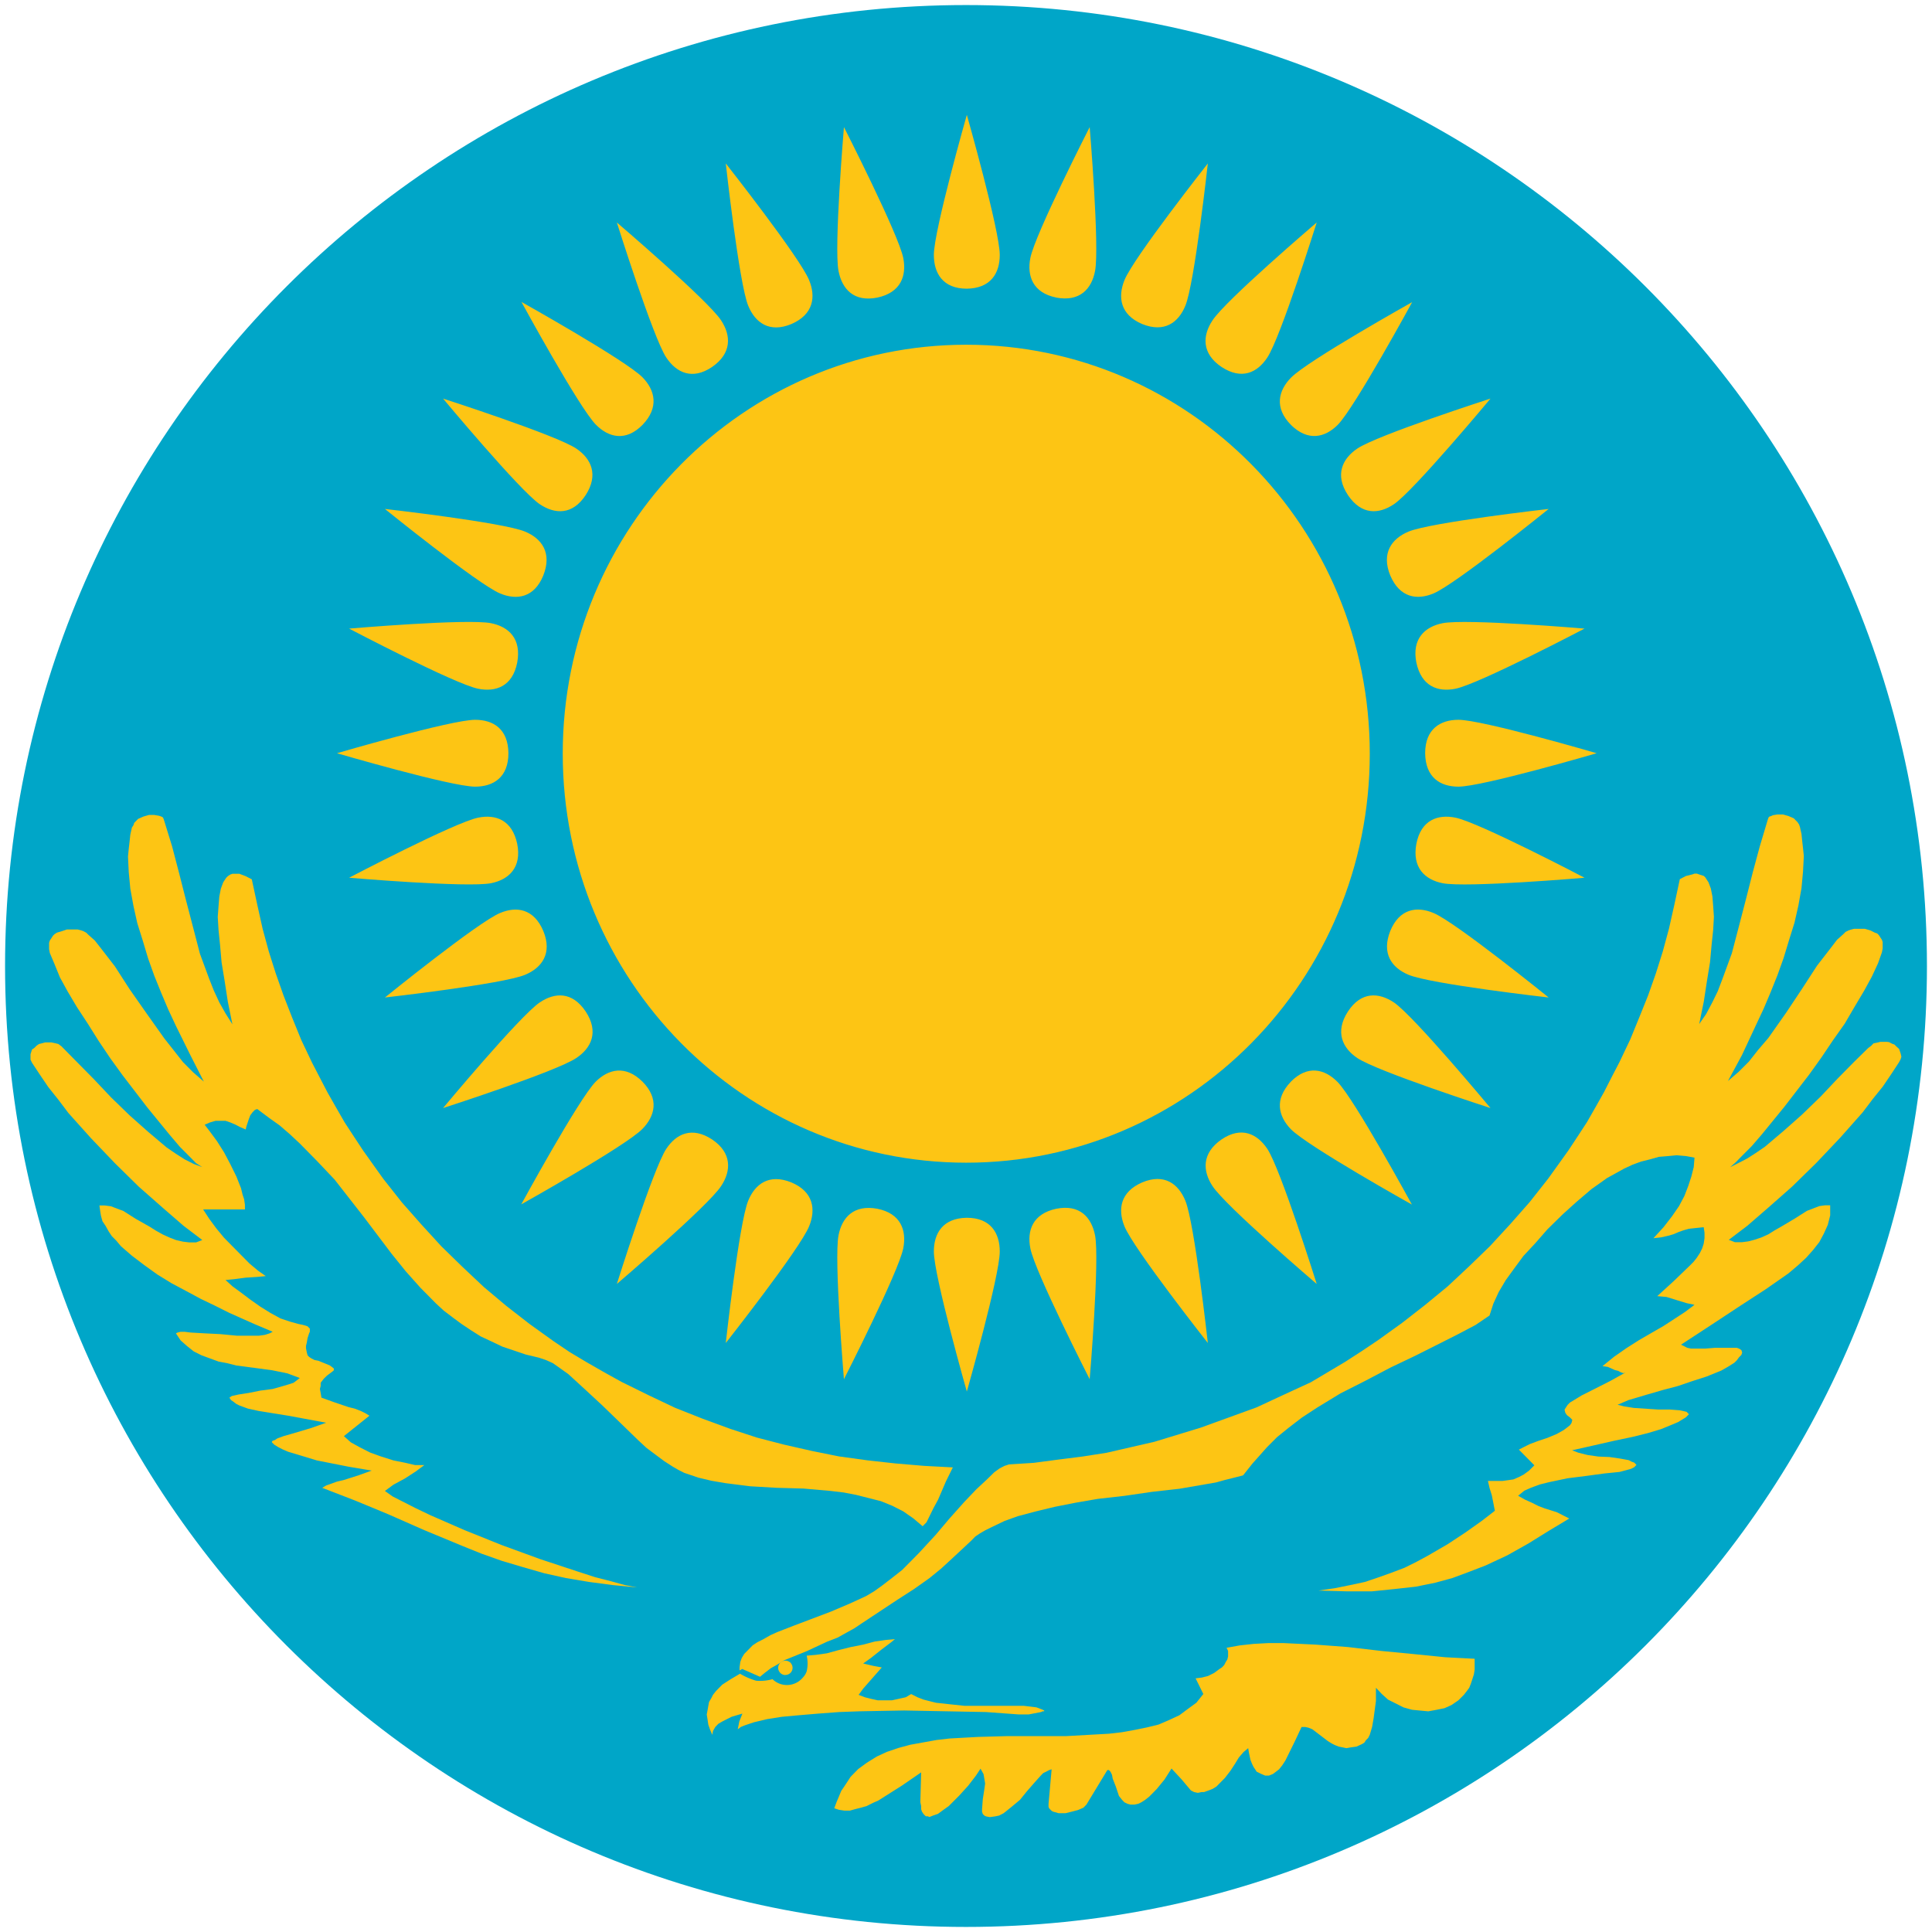 <svg xmlns="http://www.w3.org/2000/svg" viewBox="0 0 512 512">
  <path fill="#00a6c8" d="M510.661 256c0 140.644-114.015 254.659-254.66 254.659S1.341 396.644 1.341 255.999c0-140.644 114.015-254.66 254.66-254.66S510.66 115.354 510.66 255.999z"/>
  <path fill="#fdc514" d="M279.906 78.864c6.26 1.166 9.382-2.292 10.293-7.037 1.233-6.326-1.421-38.145-1.421-38.145s-14.476 28.374-15.722 34.674c-.938 4.731.63 9.235 6.849 10.495zm22.785 7.01c5.911 2.386 9.623-.415 11.447-4.865 2.44-5.951 5.951-37.69 5.951-37.69S300.426 68.262 298 74.226c-1.81 4.463-1.166 9.168 4.691 11.648zm21.016 11.366c5.361 3.525 9.516 1.514 12.156-2.507 3.538-5.362 13.082-35.773 13.082-35.773s-24.125 20.587-27.611 25.935c-2.68 4.021-2.922 8.779 2.373 12.344zm18.389 15.347c4.557 4.49 9.06 3.364 12.425 0 4.49-4.557 19.716-32.516 19.716-32.516s-27.584 15.427-32.074 19.984c-3.377 3.404-4.557 8.042 0 12.585zm15.119 18.616c3.606 5.362 8.229 5.093 12.197 2.412 5.267-3.578 25.587-27.986 25.587-27.986s-30.023 9.677-35.317 13.255c-3.954 2.68-6.005 6.969-2.466 12.317zm11.218 21.298c2.507 5.911 7.091 6.607 11.486 4.758 5.87-2.466 30.492-22.383 30.492-22.383s-31.296 3.552-37.167 6.018c-4.409 1.85-7.238 5.656-4.812 11.607zm6.916 23.081c1.341 6.299 5.67 7.881 10.361 6.943 6.233-1.26 34.205-15.936 34.205-15.936s-31.377-2.68-37.623-1.434c-4.678.938-8.176 4.115-6.943 10.428zm2.333 24.031c.08 6.447 4.021 8.859 8.82 8.859 6.353 0 36.631-8.859 36.631-8.859s-30.277-8.859-36.631-8.859c-4.758 0-8.82 2.412-8.82 8.859zm-2.333 24.018c-1.152 6.327 2.265 9.489 6.943 10.428 6.246 1.246 37.623-1.447 37.623-1.447s-27.973-14.663-34.205-15.923c-4.691-.952-9.127.617-10.361 6.943zm-6.916 23.094c-2.359 5.978.402 9.744 4.812 11.593 5.87 2.479 37.167 6.031 37.167 6.031s-24.622-19.93-30.492-22.383c-4.396-1.863-9.047-1.193-11.486 4.758zm-11.218 21.338c-3.471 5.361-1.488 9.651 2.466 12.317 5.361 3.592 35.317 13.269 35.317 13.269s-20.319-24.421-25.587-27.986c-4.021-2.68-8.672-2.962-12.197 2.399zm-15.119 18.603c-4.437 4.611-3.31 9.168 0 12.586 4.49 4.557 32.074 19.971 32.074 19.971s-15.226-27.945-19.716-32.502c-3.364-3.404-7.921-4.611-12.425 0zm-18.389 15.307c-5.24 3.646-5.026 8.337-2.373 12.358 3.512 5.361 27.611 25.935 27.611 25.935s-9.543-30.425-13.082-35.786c-2.68-4.021-6.889-6.085-12.156-2.507zm-21.016 11.379c-5.844 2.533-6.5 7.184-4.691 11.647 2.426 5.964 22.089 30.907 22.089 30.907s-3.512-31.738-5.951-37.69c-1.823-4.463-5.563-7.332-11.447-4.865zm-113.967-11.379c-5.362-3.512-9.516-1.514-12.17 2.507-3.512 5.361-13.082 35.786-13.082 35.786s24.125-20.587 27.624-25.935c2.68-4.021 2.922-8.779-2.373-12.358zm-18.443-15.307c-4.557-4.503-9.047-3.351-12.424 0-4.49 4.557-19.716 32.502-19.716 32.502s27.583-15.413 32.087-19.971c3.364-3.418 4.543-8.042 0-12.586zm-15.065-18.603c-3.592-5.361-8.216-5.08-12.184-2.399-5.281 3.565-25.614 27.986-25.614 27.986s30.023-9.677 35.318-13.269c4.021-2.68 6.005-6.956 2.48-12.317zm-11.232-21.338c-2.506-5.924-7.09-6.621-11.487-4.758-5.87 2.453-30.492 22.383-30.492 22.383s31.309-3.552 37.181-6.031c4.396-1.849 7.238-5.643 4.798-11.594zm-6.915-23.094c-1.34-6.299-5.669-7.894-10.347-6.943-6.233 1.26-34.205 15.923-34.205 15.923s31.377 2.68 37.623 1.447c4.665-.938 8.176-4.115 6.929-10.428zm-2.333-24.018c-.067-6.447-4.021-8.859-8.82-8.859-6.353 0-36.618 8.859-36.618 8.859s30.264 8.859 36.618 8.859c4.772 0 8.82-2.412 8.82-8.859zm2.333-24.031c1.166-6.339-2.265-9.489-6.929-10.428-6.246-1.26-37.623 1.434-37.623 1.434s27.972 14.677 34.205 15.936c4.677.938 9.114-.63 10.347-6.943zm6.915-23.081c2.359-5.991-.402-9.757-4.798-11.607-5.87-2.466-37.18-6.018-37.18-6.018s24.621 19.917 30.492 22.383c4.396 1.85 9.06 1.193 11.487-4.758zm11.232-21.298c3.458-5.362 1.488-9.637-2.48-12.317-5.294-3.579-35.317-13.255-35.317-13.255s20.333 24.407 25.613 27.986c4.021 2.68 8.659 2.948 12.184-2.412zm15.065-18.616c4.436-4.611 3.31-9.181 0-12.585-4.504-4.557-32.087-19.984-32.087-19.984s15.226 27.959 19.716 32.516c3.377 3.418 7.935 4.597 12.424 0zm85.781-21.231c59.067 0 106.943 48.533 106.943 108.391s-47.863 108.378-106.943 108.378-106.93-48.506-106.93-108.418 47.957-108.351 106.93-108.351zm.16-14.851c6.353-.094 8.726-4.115 8.726-8.954 0-6.434-8.726-37.114-8.726-37.114s-8.739 30.68-8.739 37.114c0 4.838 2.373 8.954 8.739 8.954zm23.684 243.83c-6.219 1.341-7.787 5.75-6.849 10.495 1.247 6.3 15.722 34.674 15.722 34.674s2.68-31.819 1.421-38.132c-.938-4.731-4.021-8.296-10.293-7.036zm-23.684 2.386c-6.367.094-8.739 4.115-8.739 8.94 0 6.447 8.739 37.113 8.739 37.113s8.726-30.666 8.726-37.113c0-4.825-2.373-8.94-8.726-8.94zm-23.71-2.386c-6.246-1.166-9.382 2.305-10.293 7.036-1.233 6.313 1.434 38.132 1.434 38.132s14.462-28.375 15.722-34.674c.925-4.745-.63-9.248-6.863-10.495zm-22.786-6.983c-5.911-2.386-9.624.402-11.447 4.865-2.426 5.951-5.938 37.69-5.938 37.69S211.99 330.964 214.416 325c1.836-4.463 1.179-9.181-4.691-11.647zM188.724 97.24c5.24-3.632 5.026-8.323 2.373-12.344-3.525-5.362-27.624-25.935-27.624-25.935s9.57 30.425 13.082 35.773c2.68 4.021 6.889 6.085 12.17 2.507zm21.002-11.366c5.844-2.533 6.528-7.184 4.691-11.648-2.426-5.965-22.075-30.907-22.075-30.907s3.512 31.739 5.938 37.69c1.823 4.45 5.576 7.318 11.446 4.865zm22.786-7.01c6.219-1.341 7.787-5.763 6.863-10.495-1.26-6.313-15.722-34.688-15.722-34.688s-2.68 31.819-1.434 38.145c.938 4.745 4.021 8.296 10.293 7.037z"/>
  <path fill="#fdc514" d="m252.51 388.879-1.85 3.753-2.05 4.772-1.246 2.292-1.018 2.077-.817 1.649-1.018 1.046-2.466-2.077-2.667-1.863-2.869-1.461-3.07-1.247-6.567-1.662-3.27-.63-3.498-.416-7.184-.63-7.171-.201-6.956-.402-6.567-.831-3.686-.63-3.485-.831-1.85-.63-1.85-.616-1.635-.831-1.434-.831-2.265-1.461-2.252-1.675-2.466-1.849-2.251-2.091-4.704-4.57-4.718-4.57-4.718-4.37-4.303-3.94-2.05-1.461-2.05-1.447-1.85-.831-1.85-.616-3.485-.831-3.083-1.046-3.07-1.032-3.07-1.461-2.68-1.247-2.654-1.675-2.466-1.649-2.252-1.662-2.466-1.877-2.037-1.877-2.05-2.077-2.05-2.064-3.9-4.37-3.7-4.584-7.372-9.757-7.787-9.972-4.517-4.772-4.704-4.785-2.667-2.493-2.667-2.305-2.882-2.05-3.07-2.305-.617.214-.617.616-.617.831-.402 1.046-.617 1.877-.201.831-1.434-.616-1.233-.644-1.434-.616-1.233-.416h-2.667l-1.434.416-1.434.616 1.434 1.877 1.836 2.493 1.849 2.922 1.648 3.11 1.635 3.324 1.233 3.11.402 1.675.415 1.247.215 1.447v1.247H53.836l1.622 2.493 1.849 2.507 2.05 2.479 2.252 2.292 4.517 4.57 2.251 1.877 2.05 1.447-2.251.214-3.07.201-3.083.402-2.252.214 1.836 1.675 2.265 1.662 2.453 1.849 2.68 1.89 2.654 1.649 2.667 1.461 2.466.831 2.251.63 1.019.201.817.214.63.214.402.416.201.188v.844l-.201.416-.402 1.26-.215 1.233-.201.831v.63l.201 1.032.215.831.402.416.617.416.817.416 1.032.201 1.019.416 1.032.416 1.019.429.817.616.215.201v.429l-.215.214-1.635 1.233-.831.817-.817 1.059v.831l-.201.817.201 1.046.201 1.247 3.498 1.26 3.686 1.247 1.635.402 1.635.63 1.233.616 1.032.63-6.769 5.415 1.85 1.649 2.251 1.247 2.868 1.461 2.868 1.032 3.297 1.046 3.07.616 2.668.616h2.453l-2.252 1.675-2.868 1.863-3.07 1.662-2.265 1.662 2.064 1.461 6.138 3.123 3.9 1.863 9.02 3.94 9.838 3.954 10.24 3.74 10.066 3.324 4.504 1.461 4.101 1.046 3.686 1.019 3.284.63-6.554-.63-6.152-.817-6.166-1.032-5.737-1.274-5.737-1.649-5.536-1.649-5.335-1.89-5.12-2.064-10.052-4.168-9.422-4.155-4.517-1.877-4.517-1.863-8.605-3.324 1.032-.616 1.219-.429 1.648-.603 1.836-.429 3.9-1.247 3.485-1.247-6.152-1.032-8.404-1.662-4.102-1.247-3.485-1.046-1.434-.616-1.233-.63-1.019-.63-.617-.616v-.214l.201-.201.617-.214.617-.416 1.635-.603 2.265-.644 4.919-1.461 4.102-1.447-10.052-1.863-7.787-1.247-2.868-.63-2.265-.831-.818-.402-.818-.63-.617-.416-.402-.63.603-.416 1.849-.416 2.667-.416 3.082-.616 3.27-.429 2.868-.817 1.448-.429 1.219-.402.831-.63.817-.63-3.297-1.233-4.088-.831-4.718-.63-4.718-.616-2.466-.63-2.239-.416-4.53-1.662-2.05-1.032-1.836-1.461-1.648-1.461-1.233-1.863.429-.214.804-.201h1.032l1.635.201 3.7.214 4.102.201 4.504.429h5.75l1.635-.228 1.233-.402.817-.416-4.919-2.077-6.554-2.922-3.7-1.849-3.901-1.877-3.887-2.091-3.901-2.077-3.7-2.279-3.471-2.493-3.284-2.493-2.882-2.493-1.22-1.461-1.233-1.247-.817-1.233-.817-1.461-.831-1.247-.402-1.461-.201-1.247-.201-1.461h1.434l1.635.214 1.635.63 1.648.616 3.27 2.077 3.7 2.091 1.635 1.032 1.849 1.032 1.837.831 1.635.63 1.849.429 1.648.201h1.849l1.635-.63-4.932-3.74-5.522-4.785-6.367-5.603-6.34-6.233-6.367-6.661-5.951-6.635-2.667-3.538-2.654-3.324-2.252-3.324-2.064-3.123-.402-.844v-1.447l.201-.616.201-.63.617-.416.617-.616.617-.416.818-.201.818-.214h1.649l1.032.214.804.201.831.616.616.63 3.686 3.74 4.302 4.356 4.517 4.785 4.919 4.772 4.919 4.37 4.919 4.155 2.453 1.675 2.265 1.447 2.453 1.247 2.265.831-1.635-1.032-1.849-1.877-2.466-2.479-2.667-3.137-5.938-7.264-6.554-8.538-3.297-4.557-3.07-4.57-2.869-4.57-2.869-4.37-2.466-4.155-2.05-3.74-1.434-3.525-1.233-2.909-.201-1.046v-1.662l.201-.63.415-.617.402-.63.415-.416.617-.402 1.434-.429 1.233-.416h2.869l.831.214.603.201.817.429.63.617 1.635 1.447 1.635 2.077 3.7 4.785 3.887 6.031 4.504 6.433 4.718 6.648 2.466 3.123 2.453 3.123 2.681 2.694 2.868 2.493-3.498-6.863-3.901-7.894-2.038-4.356-1.849-4.37-1.849-4.57-1.635-4.571-1.434-4.785-1.434-4.571-1.019-4.571-.831-4.571-.416-4.369-.201-4.155.201-2.077.215-1.863.201-1.876.416-1.863.416-.63.201-.617.617-.63.402-.416 1.434-.63 1.447-.416h1.42l1.246.214.603.201.416.214.201.416.201.63 2.05 6.648 1.849 7.064 1.849 7.264 1.849 7.077 1.836 7.064 2.453 6.648 1.233 3.11 1.447 3.123 1.635 2.909 1.836 2.909-1.22-6.018-.831-5.415-.818-4.972-.402-4.584-.402-3.941-.215-3.525.215-2.922.201-2.493.402-2.077.617-1.662.402-.63.416-.617.416-.416.617-.416.603-.214h1.849l1.648.63 1.635.831 1.434 6.648 1.434 6.447 1.635 6.018 1.85 5.831 2.05 5.817 2.265 5.817 2.453 6.018 2.868 6.031 2.05 3.954 2.05 3.94 2.251 3.954 2.265 3.94 2.453 3.753 2.466 3.74 2.654 3.726 2.68 3.753 4.919 6.233 5.12 5.803 5.335 5.83 5.535 5.401 5.736 5.401 5.951 5 6.138 4.772 6.367 4.57 4.303 2.909 4.517 2.694 4.718 2.707 4.504 2.493 7.184 3.538 6.97 3.31 7.371 2.922 7.385 2.707 6.97 2.279 7.171 1.863 7.385 1.675 7.171 1.447 7.6 1.046 7.371.817 7.6.644 7.586.402zm18.67 63.169 3.485.416 1.649.63.402.201v.214h-.402l-.429.201-3.271.63h-2.68l-8.618-.63-21.726-.416-11.688.214-5.536.201-5.549.416-4.919.416-4.704.429-3.9.616-3.485.831-1.22.402-1.246.429-1.018.416-.817.616.416-2.064.817-2.091-1.434.416-1.434.429-1.233.616-1.233.63-1.032.603-.817.844-.603 1.046-.201 1.032-.617-1.461-.429-1.233-.214-1.447-.201-1.247.201-1.046.214-1.247.201-1.032.617-1.046.416-.831.817-1.032 1.635-1.662 2.265-1.461 2.453-1.447a18.31 18.31 0 0 0 4.169 1.829l.133.034a12.244 12.244 0 0 0 4.389-.437l-.087.022a5.48 5.48 0 0 0 3.827 1.551c1.548 0 2.947-.64 3.946-1.671l.001-.002c.095-.091.183-.187.263-.289l.005-.006a4.523 4.523 0 0 0 1.009-1.63l.01-.031c.154-.624.242-1.341.242-2.077s-.088-1.454-.254-2.139l.012.062 2.466-.214 2.869-.402 3.083-.844 3.27-.817 3.284-.644 3.07-.817 2.881-.416 2.466-.214-1.032.844-2.466 1.863-2.869 2.279-2.05 1.461 2.68.63 2.251.416-4.919 5.603-1.22 1.662 1.635.63 1.635.416 1.836.402h3.7l1.85-.402 1.85-.416 1.421-.844 1.662.844 1.635.63 1.622.416 1.662.416 3.686.402 3.9.416h15.575z"/>
  <path fill="#fdc514" d="m208.226 440.213.63.201.603.214.201.63.201.616-.201.63-.201.616-.603.416h-1.447l-.402-.416-.416-.616-.214-.63.214-.616.416-.63.402-.214.817-.201z"/>
  <path fill="#fdc514" d="m207.985 441.044.416.214.214.416-.214.416-.416.201-.402-.201-.214-.416.214-.416.402-.214z"/>
  <path fill="#fdc514" d="M208.159 443.899h-.026a1.903 1.903 0 1 1 1.903-1.931v.029a1.876 1.876 0 0 1-1.849 1.876h-.001z"/>
  <path fill="#fdc514" d="m360.901 462.221-1.421.644-1.434.201-1.247.214-1.005-.214-1.032-.201-1.032-.416-.817-.416-1.019-.63-4.101-3.123-1.019-.416-.831-.188h-1.019l-1.849 3.94-2.453 4.973-.831 1.26-.817 1.032-.817.63-.817.616-1.032.416h-1.032l-1.005-.416-1.247-.616-.402-.63-.416-.616-.402-.831-.416-1.046-.402-1.863-.201-1.247-1.247 1.046-1.233 1.434-1.019 1.675-1.219 1.863-1.447 1.877-1.434 1.447-.817.831-1.019.63-1.032.402-1.219.429h-.63l-1.032.214-1.005-.214-.831-.429-2.453-2.909-2.68-2.895-1.849 2.895-2.05 2.507-1.019 1.046-1.032 1.032-1.032.817-1.005.644-.817.402-1.032.214H299.6l-.817-.214-.817-.402-.616-.644-.817-1.032-.831-2.493-.817-2.077-.201-1.046-.402-.817-.416-.429h-.402l-5.549 9.154-.817.831-1.434.616-1.649.429-1.635.402h-1.836l-1.447-.402-.402-.214-.63-.63-.188-.416v-.831l.817-9.141-.63.201-.817.429-.817.402-.804.844-1.662 1.863-1.81 2.077-1.849 2.279-2.252 1.877-2.064 1.662-1.219.63-1.032.214-1.434.201-1.019-.201-.416-.214-.416-.416-.201-.616v-.63l.201-2.68.416-2.68.201-1.461-.201-1.247-.214-1.247-.804-1.447-1.233 1.863-2.064 2.68-2.44 2.68-2.68 2.68-1.447 1.032-1.434 1.046-1.22.416-1.032.416-.416-.201h-.536l-.429-.416-.201-.214-.402-.616-.201-.63v-.831l-.214-1.032.214-7.894-5.133 3.525-6.206 3.927-1.434.63-1.635.831-1.434.416-1.649.416-1.381.389h-1.475l-1.447-.214-1.233-.416.617-1.649.617-1.461.603-1.461.845-1.247.817-1.233.817-1.26 1.018-1.046 1.018-1.032 2.265-1.662 2.68-1.662 2.68-1.233 3.083-1.046 3.083-.831 6.97-1.26 3.471-.402 7.586-.416 7.8-.214h15.548l11.272-.63 3.485-.402 3.471-.63 3.082-.63 3.082-.75 2.868-1.233 2.68-1.247 2.252-1.675 2.252-1.649 1.849-2.305-2.05-4.155 1.635-.201 1.649-.416 1.635-.817 1.434-1.059.63-.402.603-.644.416-.817.402-.63.201-.817v-1.461l-.402-.831 3.485-.63 3.686-.402 3.901-.214h4.021l8.43.402 8.605.644 8.82 1.032 8.591.831 8.417.844 7.787.402v2.909l-.201 1.247-.402 1.247-.416 1.247-.416 1.046-.603.817-.817 1.046-1.447 1.447-1.836 1.26-1.849.831-2.05.416-2.252.416-2.265-.214-2.05-.201-2.252-.63-4.101-2.064-1.635-1.474-1.568-1.662v3.525l-.616 4.584-.402 2.292-.616 2.064-.416.831-.616.616-.402.63-.657.402zm-164.202-19.93 4.718 2.077 1.233-1.032 1.635-1.247 1.836-1.032 1.649-1.046 6.138-2.493 5.362-2.493 2.68-1.032 2.265-1.26 2.251-1.247 1.85-1.247 9.422-6.233 4.517-2.909 4.101-2.909 3.07-2.507 2.466-2.265 2.68-2.493 2.868-2.68 1.019-1.046 1.233-.831 1.434-.831 1.649-.817 3.471-1.662 3.485-1.247 4.731-1.26 5.106-1.233 5.361-1.059 5.951-1.032 7.184-.817 7.171-1.046 7.385-.831 9.623-1.662 2.265-.63 2.466-.616 2.453-.63 2.466-3.11 3.887-4.37 2.68-2.68 3.07-2.479 3.485-2.68 4.101-2.68 6.139-3.74 6.567-3.324 6.702-3.525 6.554-3.123 5.495-2.761 5.736-2.895 4.731-2.493 3.7-2.507 1.005-3.123 1.434-3.11 1.849-3.123 2.252-3.11 2.453-3.324 3.096-3.324 3.271-3.74 4.101-4.021 3.686-3.324 3.901-3.324 2.05-1.447 2.05-1.461 2.265-1.247 2.252-1.247 2.252-1.046 2.265-.831 2.44-.603 2.265-.644 2.466-.201 2.252-.214 2.466.214 2.252.416-.201 2.493-.63 2.493-.817 2.493-1.032 2.68-1.421 2.68-1.849 2.68-2.252 2.909-2.68 2.922 2.05-.228 1.849-.416 1.434-.416 1.434-.616 1.233-.429 1.434-.402 1.836-.201 2.05-.214.214 1.461v1.461l-.214 1.447-.402 1.247-.616 1.247-.817 1.247-.817 1.032-1.032 1.046-4.303 4.142-4.316 3.94 2.466.228 2.68.831 2.68.817 2.038.429-2.466 1.863-2.868 1.877-2.868 1.863-3.284 1.89-3.257 1.89-3.284 2.091-3.271 2.279-3.082 2.493 1.434.214 1.849.831.817.201.817.416.616.214.616-.214-4.101 2.279-5.134 2.6-2.453 1.233-2.064 1.26-1.019.616-.616.616-.416.63-.402.63.201.831.416.616.817.63.616.63-.201.831-.416.603-.817.644-.817.616-1.849 1.046-2.466 1.032-2.453.817-2.252.844-1.662.831-1.219.63 4.101 4.155-1.434 1.434-1.447 1.046-1.219.63-1.447.63-2.855.402h-3.901l.429 1.877.589 1.877.416 2.077.402 2.077-3.471 2.68-4.303 3.056-4.718 3.11-5.361 3.11-3.082 1.662-3.043 1.501-3.284 1.247-3.485 1.247-3.7 1.247-3.887.831-4.101.831-4.289.616 7.573.214h6.554l6.152-.63 5.536-.616 5.134-1.046 4.517-1.233 4.503-1.675 4.316-1.662 5.736-2.68 5.536-3.11 5.361-3.324 5.522-3.324-3.297-1.675-3.284-1.032-1.635-.63-1.649-.831-1.849-.831-1.836-1.032 1.635-1.341 1.849-.817 2.252-.831 2.466-.616 4.919-1.032 5.12-.644 4.517-.616 4.101-.416 1.635-.429 1.447-.402.817-.416.603-.616-.201-.214-.402-.402-.63-.214-.817-.429-2.252-.416-2.868-.416-2.922-.12-2.882-.416-2.453-.616-1.635-.63 5.536-1.247 5.536-1.26 4.919-1.032 4.101-1.019 3.485-1.046 3.07-1.26 1.447-.616 1.019-.616 1.032-.63.817-.831-.214-.214-.402-.416-.817-.201-1.032-.214-2.68-.201h-3.07l-6.353-.416-2.68-.429-1.649-.416 2.868-1.233 4.919-1.461 4.316-1.247 3.901-1.032 3.686-1.26 3.887-1.247 3.901-1.582 1.836-1.046 1.649-1.046.616-.616.616-.831.616-.616.201-.63-.201-.616-.616-.416-.616-.214h-5.736l-2.68.214h-3.7l-1.019-.214-.831-.429-.804-.402 8.202-5.361 7.586-5 6.702-4.356 5.951-4.155 2.466-2.077 2.252-2.077 1.849-2.077 1.635-2.077 1.219-2.279 1.032-2.292.63-2.493v-2.68h-1.447l-1.434.201-1.635.63-1.649.63-3.271 2.077-3.498 2.077-1.836 1.046-1.649 1.032-1.849.831-1.849.616-1.622.416-1.649.214h-1.849l-1.635-.63 4.919-3.726 5.536-4.798 6.353-5.603 6.366-6.233 6.353-6.702 5.938-6.702 2.68-3.538 2.68-3.324 2.252-3.324 2.05-3.123.429-.831.188-.616-.188-.831-.214-.63-.214-.616-.603-.536-.616-.616-.616-.214-.817-.429-.63-.08h-1.649l-.817.201-1.032.214-.603.63-.817.616-3.767 3.7-4.303 4.37-4.517 4.785-4.933 4.772-4.919 4.356-4.919 4.168-2.453 1.675-2.252 1.447-2.453 1.26-2.05 1.032 1.421-1.247 1.849-1.877 2.466-2.479 2.68-3.11 5.951-7.291 6.554-8.511 3.284-4.584 3.07-4.57 3.082-4.356 2.68-4.584 2.466-4.142 2.05-3.753 1.635-3.525 1.032-2.909.201-1.046v-1.662l-.201-.617-.416-.63-.402-.617-.416-.416-.616-.214-1.233-.617-1.434-.416h-2.868l-.817.214-.616.201-.817.402-.63.63-1.635 1.461-1.582 2.077-3.7 4.772-3.913 6.031-4.289 6.447-4.718 6.702-2.68 3.123-2.453 3.11-2.68 2.68-2.882 2.479 3.7-6.849 3.686-7.894 2.05-4.37 1.849-4.37 1.836-4.57 1.635-4.571 1.447-4.772 1.434-4.584 1.032-4.557.817-4.584.402-4.356.214-4.155-.214-2.077-.214-1.876-.188-1.863-.416-1.876-.214-.617-.402-.63-.603-.617-.416-.429-1.434-.617-1.434-.402h-1.447l-1.219.201-.416.201-.616.214-.201.402-.201.63-2.05 6.863-1.849 6.849-1.849 7.278-1.836 7.064-1.849 7.064-2.453 6.702-1.286 3.377-1.421 2.909-1.649 3.11-1.849 2.68 1.233-6.031.817-5.361.817-4.986.416-4.571.416-3.941.201-3.538-.201-2.909-.201-2.493-.416-2.091-.616-1.649-.416-.63-.402-.63-.416-.416-1.233-.402-.603-.214h-.644l-.603.214-1.649.402-1.635.845-1.434 6.702-1.447 6.434-1.635 6.031-1.836 5.817-2.05 5.817-2.252 5.603-2.466 6.031-2.868 6.031-2.05 3.94-2.05 4.021-2.265 4.021-2.252 3.94-2.453 3.753-2.466 3.74-5.361 7.479-4.919 6.233-5.134 5.83-5.361 5.817-5.536 5.361-5.736 5.361-5.884 4.839-6.152 4.798-6.339 4.557-4.329 2.909-4.503 2.909-9.021 5.361-7.184 3.31-7.171 3.337-14.771 5.361-12.291 3.753-12.706 2.922-6.366.992-6.567.831-6.366.844-6.554.416-.616.201-.603.201-1.233.63-1.447 1.046-2.077 2.024-2.68 2.493-3.217 3.377-3.9 4.37-3.686 4.356-4.316 4.678-2.305 2.346-2.251 2.265-2.68 2.104-2.68 2.064-2.037 1.461-2.064 1.233-2.251 1.046-2.265 1.032-4.919 2.091-9.838 3.726-4.303 1.675-1.85.831-1.836 1.046-1.635.831-1.246.817-1.22 1.247-1.032 1.046-.617 1.032-.402 1.046-.201 1.461v.817z"/>
  <path fill="#fdc514" d="M207.984 442.464a.778.778 0 0 1-.764-.764v-.014c0-.425.34-.77.763-.777.422 0 .764.342.764.764v.014a.75.75 0 0 1-.737.75z"/>
  <path fill="#fdc514" d="M207.984 442.464a.778.778 0 0 1-.764-.764v-.014c0-.425.34-.77.763-.777.422 0 .764.342.764.764v.014a.75.75 0 0 1-.737.75l-.027.027z"/>
</svg>

